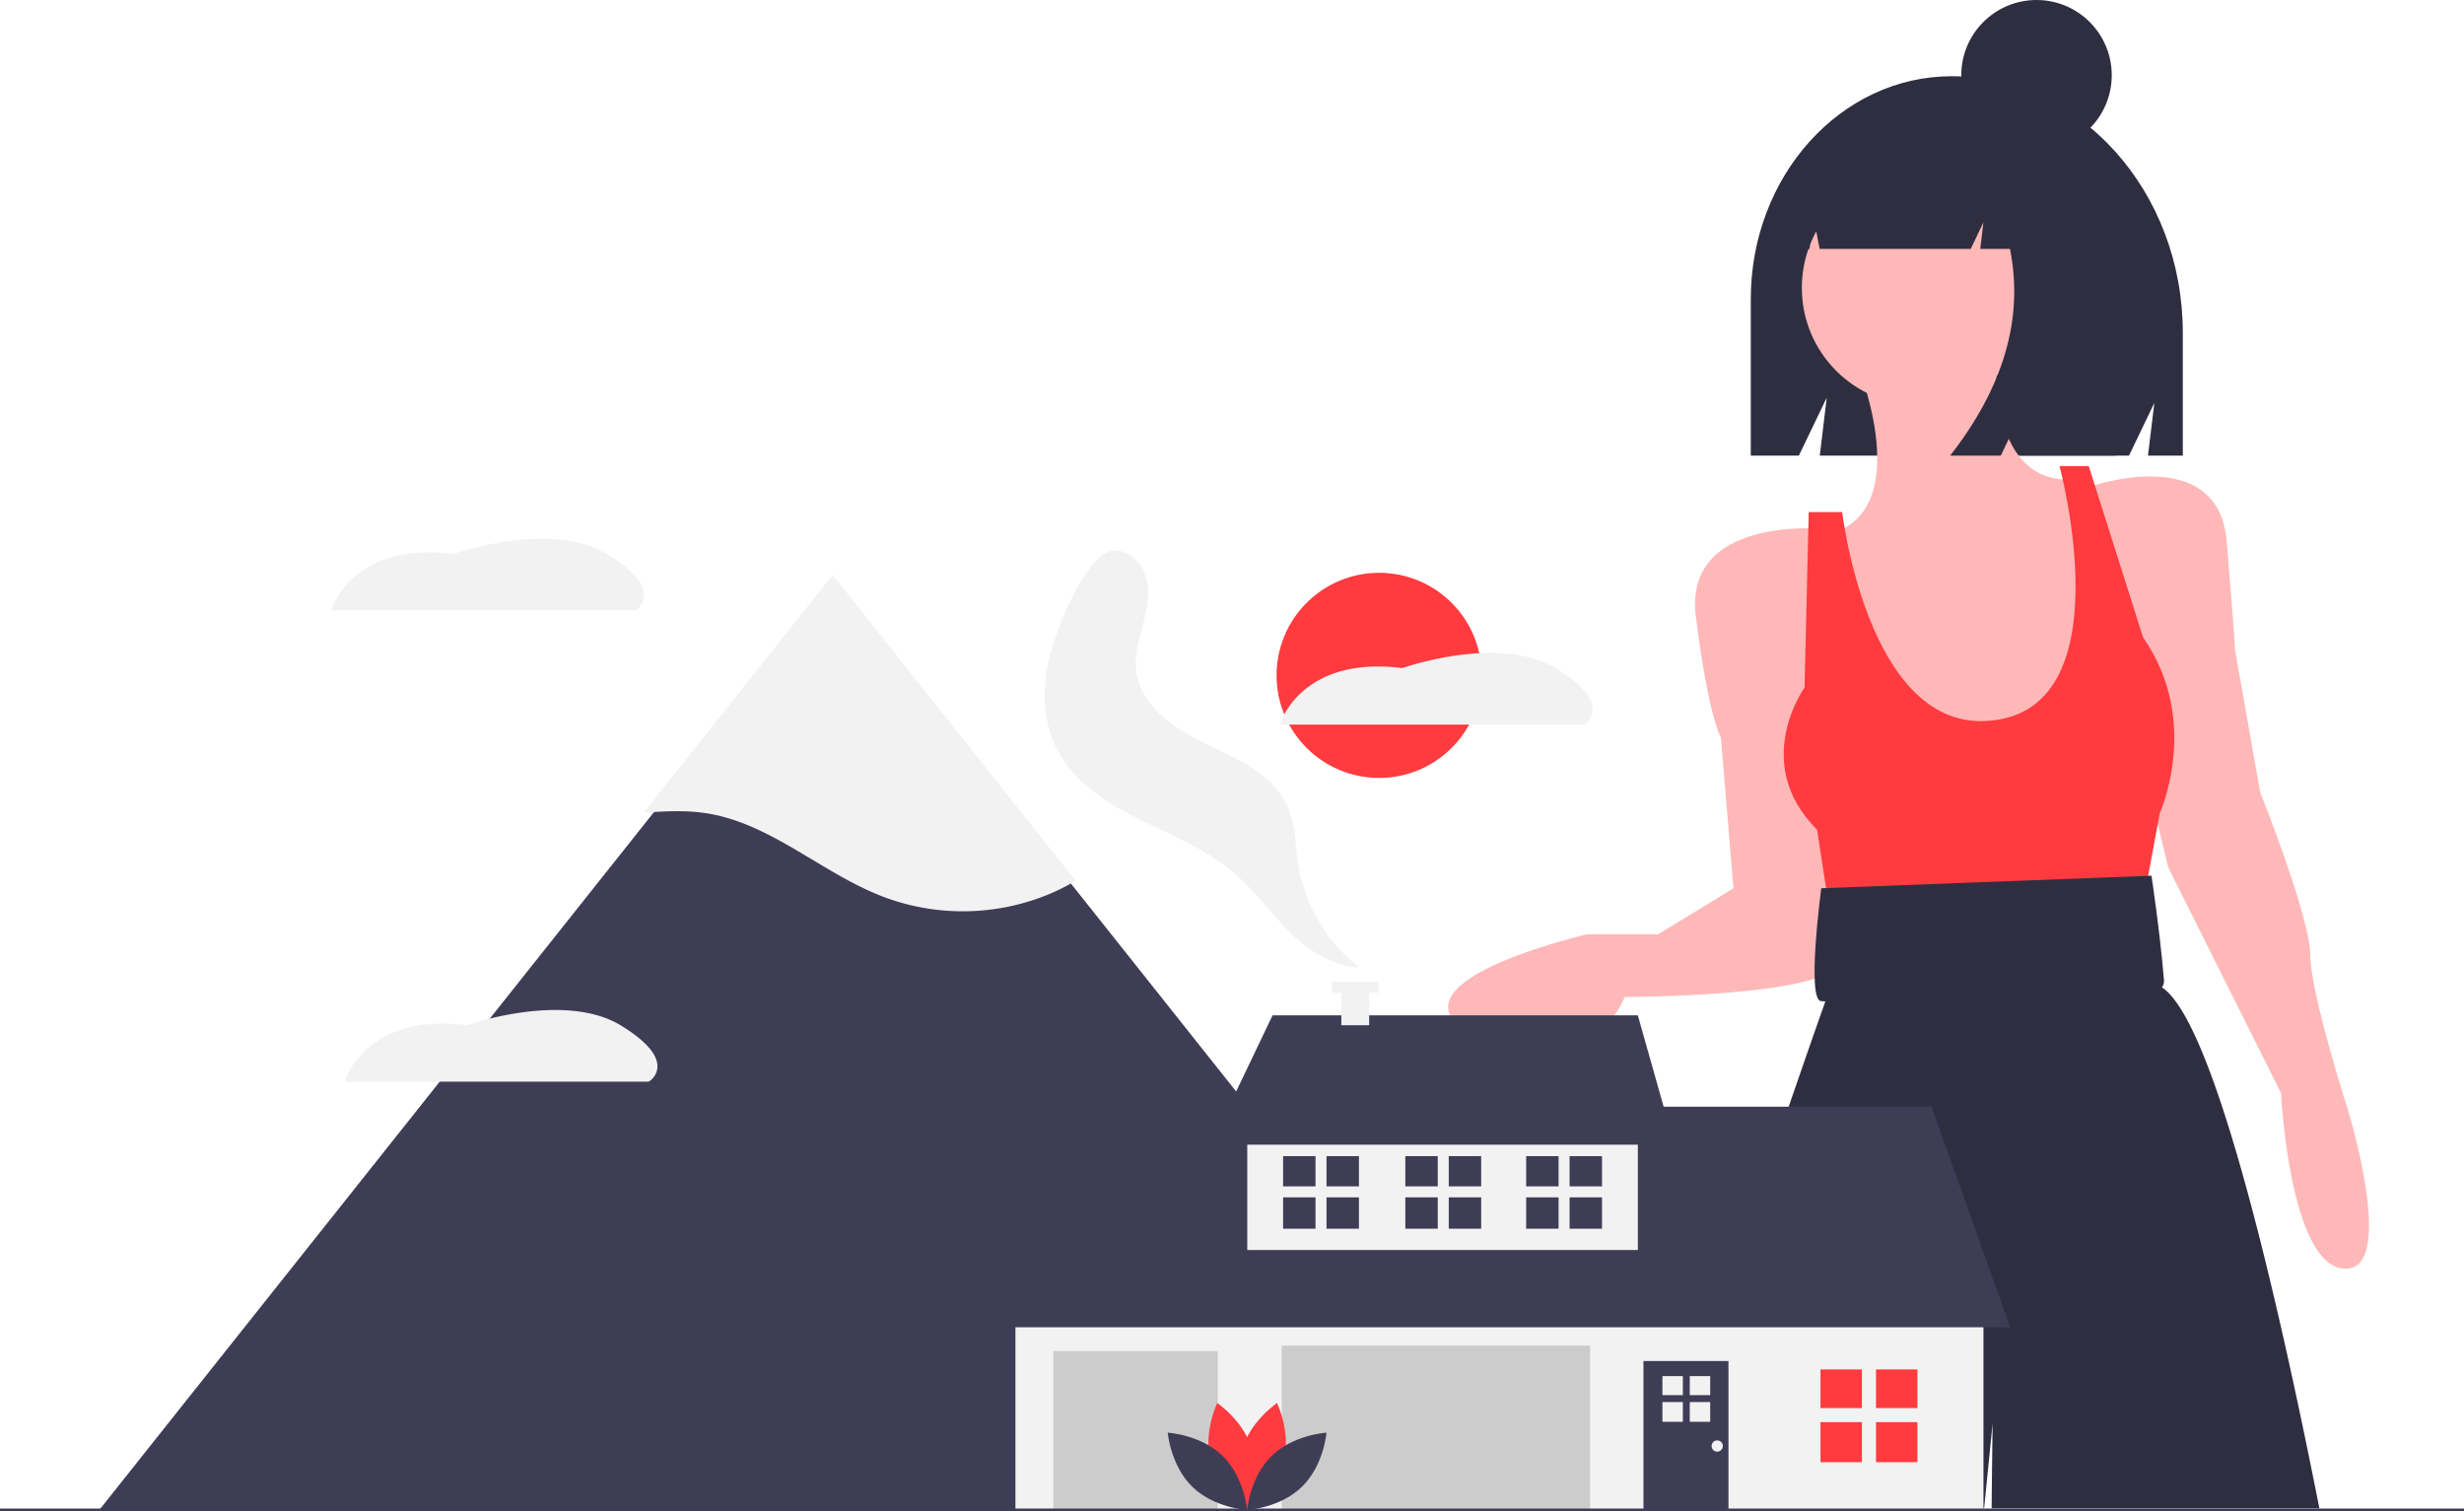 <svg xmlns="http://www.w3.org/2000/svg" data-name="Layer 1" width="1157.574" height="710" viewBox="0 0 1157.574 710" xmlns:xlink="http://www.w3.org/1999/xlink"><title>build_your_ home</title><path d="M938.088,130.813h-0c-52.119,0-94.37,46.889-94.37,104.73v73.488H866.319l13.085-27.228-3.271,27.228h145.273l11.895-24.752-2.974,24.752h16.356V251.33C1046.684,184.77,998.064,130.813,938.088,130.813Z" transform="translate(-21.213 -95)" fill="#2f2e41"/><path d="M892.535,262.894s29.455,68.728-9.818,82.474l39.273,129.602,66.765-3.927,17.673-43.201-3.927-64.801-5.891-43.201s-41.237,9.818-37.31-62.837Z" transform="translate(-21.213 -95)" fill="#ffb8b8"/><path d="M876.826,343.404s-64.801-5.891-58.91,41.237,11.782,56.946,11.782,56.946l5.891,70.692-35.346,21.6H766.861s-102.111,23.564-51.055,49.092,68.728-19.637,68.728-19.637,94.256,0,100.147-15.709S876.826,343.404,876.826,343.404Z" transform="translate(-21.213 -95)" fill="#ffb8b8"/><path d="M1002.501,323.767s60.874-21.6,64.801,25.528,3.927,51.055,3.927,51.055l11.782,66.765s23.564,58.91,23.564,76.583,17.673,72.656,17.673,72.656,23.564,76.583-1.964,74.619-29.455-82.474-29.455-82.474l-53.019-106.038-15.709-64.801Z" transform="translate(-21.213 -95)" fill="#ffb8b8"/><path d="M886.644,335.55H870.935l-1.964,82.474s-25.528,35.346,5.891,66.765l7.855,51.055,143.348-5.891,9.818-53.019s19.637-43.201-7.855-82.474l-25.528-80.51H988.755s31.836,117.384-35.346,119.784C898.426,435.697,886.644,335.55,886.644,335.55Z" transform="translate(-21.213 -95)" fill="#ff3b3f"/><path d="M956.863,803.603c.25-24.973.47-39.97.47-39.97s-1.482,14.996-3.997,39.97H799.113c40.752-128.404,78.124-233.933,79.637-238.17a.652.652,0,0,1,.042-.136l4.759-15.852v-.01l2.014-6.721v-.031l2.129-7.044,2.88-9.612,127.632-3.924,3.569,8.025,12.148,27.311a10.283,10.283,0,0,1,2.964,1.398c21.843,14.308,49.112,119.127,73.97,244.766Z" transform="translate(-21.213 -95)" fill="#2f2e41"/><path d="M1031.956,506.389l-155.13,5.891s-7.08,53.019,0,53.019c1.964,0,162.985,13.746,161.021-9.818S1031.956,506.389,1031.956,506.389Z" transform="translate(-21.213 -95)" fill="#2f2e41"/><circle cx="901.672" cy="135.21" r="55.175" fill="#ffb8b8"/><path d="M964.916,159.662c-9.475-12.2-23.45-19.928-39.051-19.928h-1.853c-35.723,0-64.681,32.325-64.681,72.2v0h11.97l1.933-14.714,2.834,14.714h70.992L953.007,199.486l-1.487,12.448h13.966q9.776,48.548-28.092,97.096h23.791L973.081,284.134l-2.974,24.896H1015.458l8.922-57.262C1024.38,208.884,999.463,172.52,964.916,159.662Z" transform="translate(-21.213 -95)" fill="#2f2e41"/><circle cx="956.742" cy="35.346" r="35.346" fill="#2f2e41"/><circle cx="647.905" cy="317.274" r="48.183" fill="#ff3b3f"/><path d="M323.746,374.597a8.465,8.465,0,0,1-3.789,6.957l-.317.198H176.906l.574-1.749c.099-.31,10.548-30.633,56.804-24.778,4.363-1.492,46.936-15.392,72.42.224C318.01,362.379,323.746,368.821,323.746,374.597Z" transform="translate(-21.213 -95)" fill="#f2f2f2"/><path d="M551.676,621.283c14.366.308,25.795,10.719,25.795,10.719s-11.864,9.911-26.231,9.603-25.795-10.719-25.795-10.719S537.31,620.975,551.676,621.283Z" transform="translate(-21.213 -95)" fill="#ff3b3f"/><path d="M479.449,572.243c12.979,6.166,27.863,1.985,27.863,1.985s-6.161-14.179-19.14-20.345-27.863-1.985-27.863-1.985S466.47,566.077,479.449,572.243Z" transform="translate(-21.213 -95)" fill="#ff3b3f"/><path d="M480.769,566.116c14.31-1.308,26.836,7.753,26.836,7.753s-10.676,11.182-24.986,12.489-26.836-7.753-26.836-7.753S466.459,567.423,480.769,566.116Z" transform="translate(-21.213 -95)" fill="#3f3d56"/><path d="M533.225,568.593c-1.372,14.304,7.634,26.87,7.634,26.87s11.229-10.626,12.601-24.93-7.634-26.87-7.634-26.87S534.597,554.289,533.225,568.593Z" transform="translate(-21.213 -95)" fill="#3f3d56"/><path d="M600.619,656.32c-7.506,12.254-4.923,27.496-4.923,27.496s14.752-4.625,22.257-16.879,4.923-27.496,4.923-27.496S608.124,644.066,600.619,656.32Z" transform="translate(-21.213 -95)" fill="#3f3d56"/><path d="M578.844,789.549l1.094-.739a34.269,34.269,0,0,1-6.048-19.004c.031-9.939,4.912-19.131,9.634-28.021.876-1.65,1.75-3.295,2.59-4.939a107.809,107.809,0,0,0,8.385-21.051c7.323-27.214.113-59.321-19.286-85.887-15.389-21.074-38.33-39.503-70.132-56.339l-.618,1.167c31.621,16.74,54.415,35.041,69.684,55.95,19.166,26.246,26.297,57.934,19.077,84.765a106.528,106.528,0,0,1-8.285,20.793c-.838,1.638-1.708,3.276-2.581,4.92-4.796,9.032-9.756,18.371-9.788,28.637A35.601,35.601,0,0,0,578.844,789.549Z" transform="translate(-21.213 -95)" fill="#3f3d56"/><circle cx="421.179" cy="467.763" r="12.541" fill="#3f3d56"/><polygon points="737.032 709.366 46.624 709.366 58.274 694.707 229.206 479.657 237.074 469.756 307.699 380.901 391.828 275.056 500.096 411.27 737.032 709.366" fill="#3f3d56"/><path d="M526.569,508.747a101.315,101.315,0,0,1-13.888,6.864,105.924,105.924,0,0,1-76.297.752c-29.14-11.062-53.359-35.044-84.212-39.457-9.44-1.351-18.977-.759-28.521-.188l88.73-111.633Z" transform="translate(-21.213 -95)" fill="#f2f2f2"/><path d="M559.385,365.387c2.35,7.271.79,15.18-1.125,22.578s-4.194,14.965-3.215,22.543c2.115,16.377,18.151,26.88,33.035,34.029s31.631,14.568,38.191,29.722c3.628,8.382,3.457,17.837,4.869,26.861a76.708,76.708,0,0,0,28.374,48.155c-12.638-.3-23.959-7.984-32.906-16.916s-16.368-19.382-25.995-27.576c-12.975-11.044-29.18-17.366-44.411-25.002s-30.408-17.451-38.292-32.556c-8.06-15.441-7.168-34.322-1.525-50.8,4.191-12.238,11.898-31.229,21.821-39.965C546.016,349.584,556.43,356.245,559.385,365.387Z" transform="translate(-21.213 -95)" fill="#f2f2f2"/><rect x="477.049" y="612.963" width="454.772" height="96.367" fill="#f2f2f2"/><polygon points="462.528 623.524 512.032 519.896 907.399 519.896 944.362 623.524 462.528 623.524" fill="#3f3d56"/><rect x="585.957" y="526.497" width="183.493" height="60.724" fill="#f2f2f2"/><polygon points="597.837 476.993 568.795 537.718 786.611 537.718 769.449 476.993 597.837 476.993" fill="#3f3d56"/><rect x="602.128" y="632.104" width="144.88" height="77.225" fill="#ccc"/><rect x="494.87" y="634.744" width="77.225" height="74.585" fill="#ccc"/><rect x="772.09" y="639.365" width="39.933" height="69.965" fill="#3f3d56"/><rect x="855.255" y="643.325" width="19.471" height="18.151" fill="#ff3b3f"/><rect x="881.327" y="643.325" width="19.471" height="18.151" fill="#ff3b3f"/><rect x="855.255" y="668.077" width="19.471" height="18.811" fill="#ff3b3f"/><rect x="881.327" y="668.077" width="19.471" height="18.811" fill="#ff3b3f"/><rect x="602.788" y="543.113" width="15.238" height="14.205" fill="#3f3d56"/><rect x="623.192" y="543.113" width="15.238" height="14.205" fill="#3f3d56"/><rect x="602.788" y="562.484" width="15.238" height="14.722" fill="#3f3d56"/><rect x="623.192" y="562.484" width="15.238" height="14.722" fill="#3f3d56"/><rect x="716.976" y="543.113" width="15.238" height="14.205" fill="#3f3d56"/><rect x="737.38" y="543.113" width="15.238" height="14.205" fill="#3f3d56"/><rect x="716.976" y="562.484" width="15.238" height="14.722" fill="#3f3d56"/><rect x="737.38" y="562.484" width="15.238" height="14.722" fill="#3f3d56"/><rect x="660.212" y="543.113" width="15.238" height="14.205" fill="#3f3d56"/><rect x="680.616" y="543.113" width="15.238" height="14.205" fill="#3f3d56"/><rect x="660.212" y="562.484" width="15.238" height="14.722" fill="#3f3d56"/><rect x="680.616" y="562.484" width="15.238" height="14.722" fill="#3f3d56"/><rect x="781" y="646.453" width="9.595" height="8.944" fill="#f2f2f2"/><rect x="793.847" y="646.453" width="9.595" height="8.944" fill="#f2f2f2"/><rect x="781" y="658.65" width="9.595" height="9.269" fill="#f2f2f2"/><rect x="793.847" y="658.65" width="9.595" height="9.269" fill="#f2f2f2"/><circle cx="806.742" cy="679.298" r="2.64" fill="#f2f2f2"/><polygon points="647.575 461.163 625.793 461.163 625.793 466.397 630.15 466.397 630.15 481.624 643.219 481.624 643.219 466.397 647.575 466.397 647.575 461.163" fill="#f2f2f2"/><path d="M624.175,781.881c-3.752,13.871-16.605,22.462-16.605,22.462s-6.769-13.899-3.017-27.77,16.605-22.462,16.605-22.462S627.927,768.009,624.175,781.881Z" transform="translate(-21.213 -95)" fill="#ff3b3f"/><path d="M590.039,781.881c3.752,13.871,16.605,22.462,16.605,22.462s6.769-13.899,3.017-27.77-16.605-22.462-16.605-22.462S586.286,768.009,590.039,781.881Z" transform="translate(-21.213 -95)" fill="#ff3b3f"/><path d="M595.552,778.9c10.297,10.023,11.554,25.432,11.554,25.432s-15.437-.843-25.733-10.866-11.554-25.432-11.554-25.432S585.256,768.876,595.552,778.9Z" transform="translate(-21.213 -95)" fill="#3f3d56"/><path d="M618.661,778.9c-10.297,10.023-11.554,25.432-11.554,25.432s15.437-.843,25.733-10.866,11.554-25.432,11.554-25.432S628.958,768.876,618.661,778.9Z" transform="translate(-21.213 -95)" fill="#3f3d56"/><rect y="708.68" width="1157.574" height="1.32" fill="#3f3d56"/><path d="M769.445,428.221a8.465,8.465,0,0,1-3.789,6.957l-.317.198H622.604l.574-1.749c.099-.31,10.548-30.633,56.804-24.778,4.363-1.492,46.936-15.392,72.42.224C763.709,416.003,769.445,422.445,769.445,428.221Z" transform="translate(-21.213 -95)" fill="#f2f2f2"/><path d="M330.071,595.966a8.465,8.465,0,0,1-3.789,6.957l-.317.198H183.23l.574-1.749c.099-.31,10.548-30.633,56.804-24.778,4.363-1.492,46.936-15.392,72.42.224C324.335,583.749,330.071,590.191,330.071,595.966Z" transform="translate(-21.213 -95)" fill="#f2f2f2"/></svg>